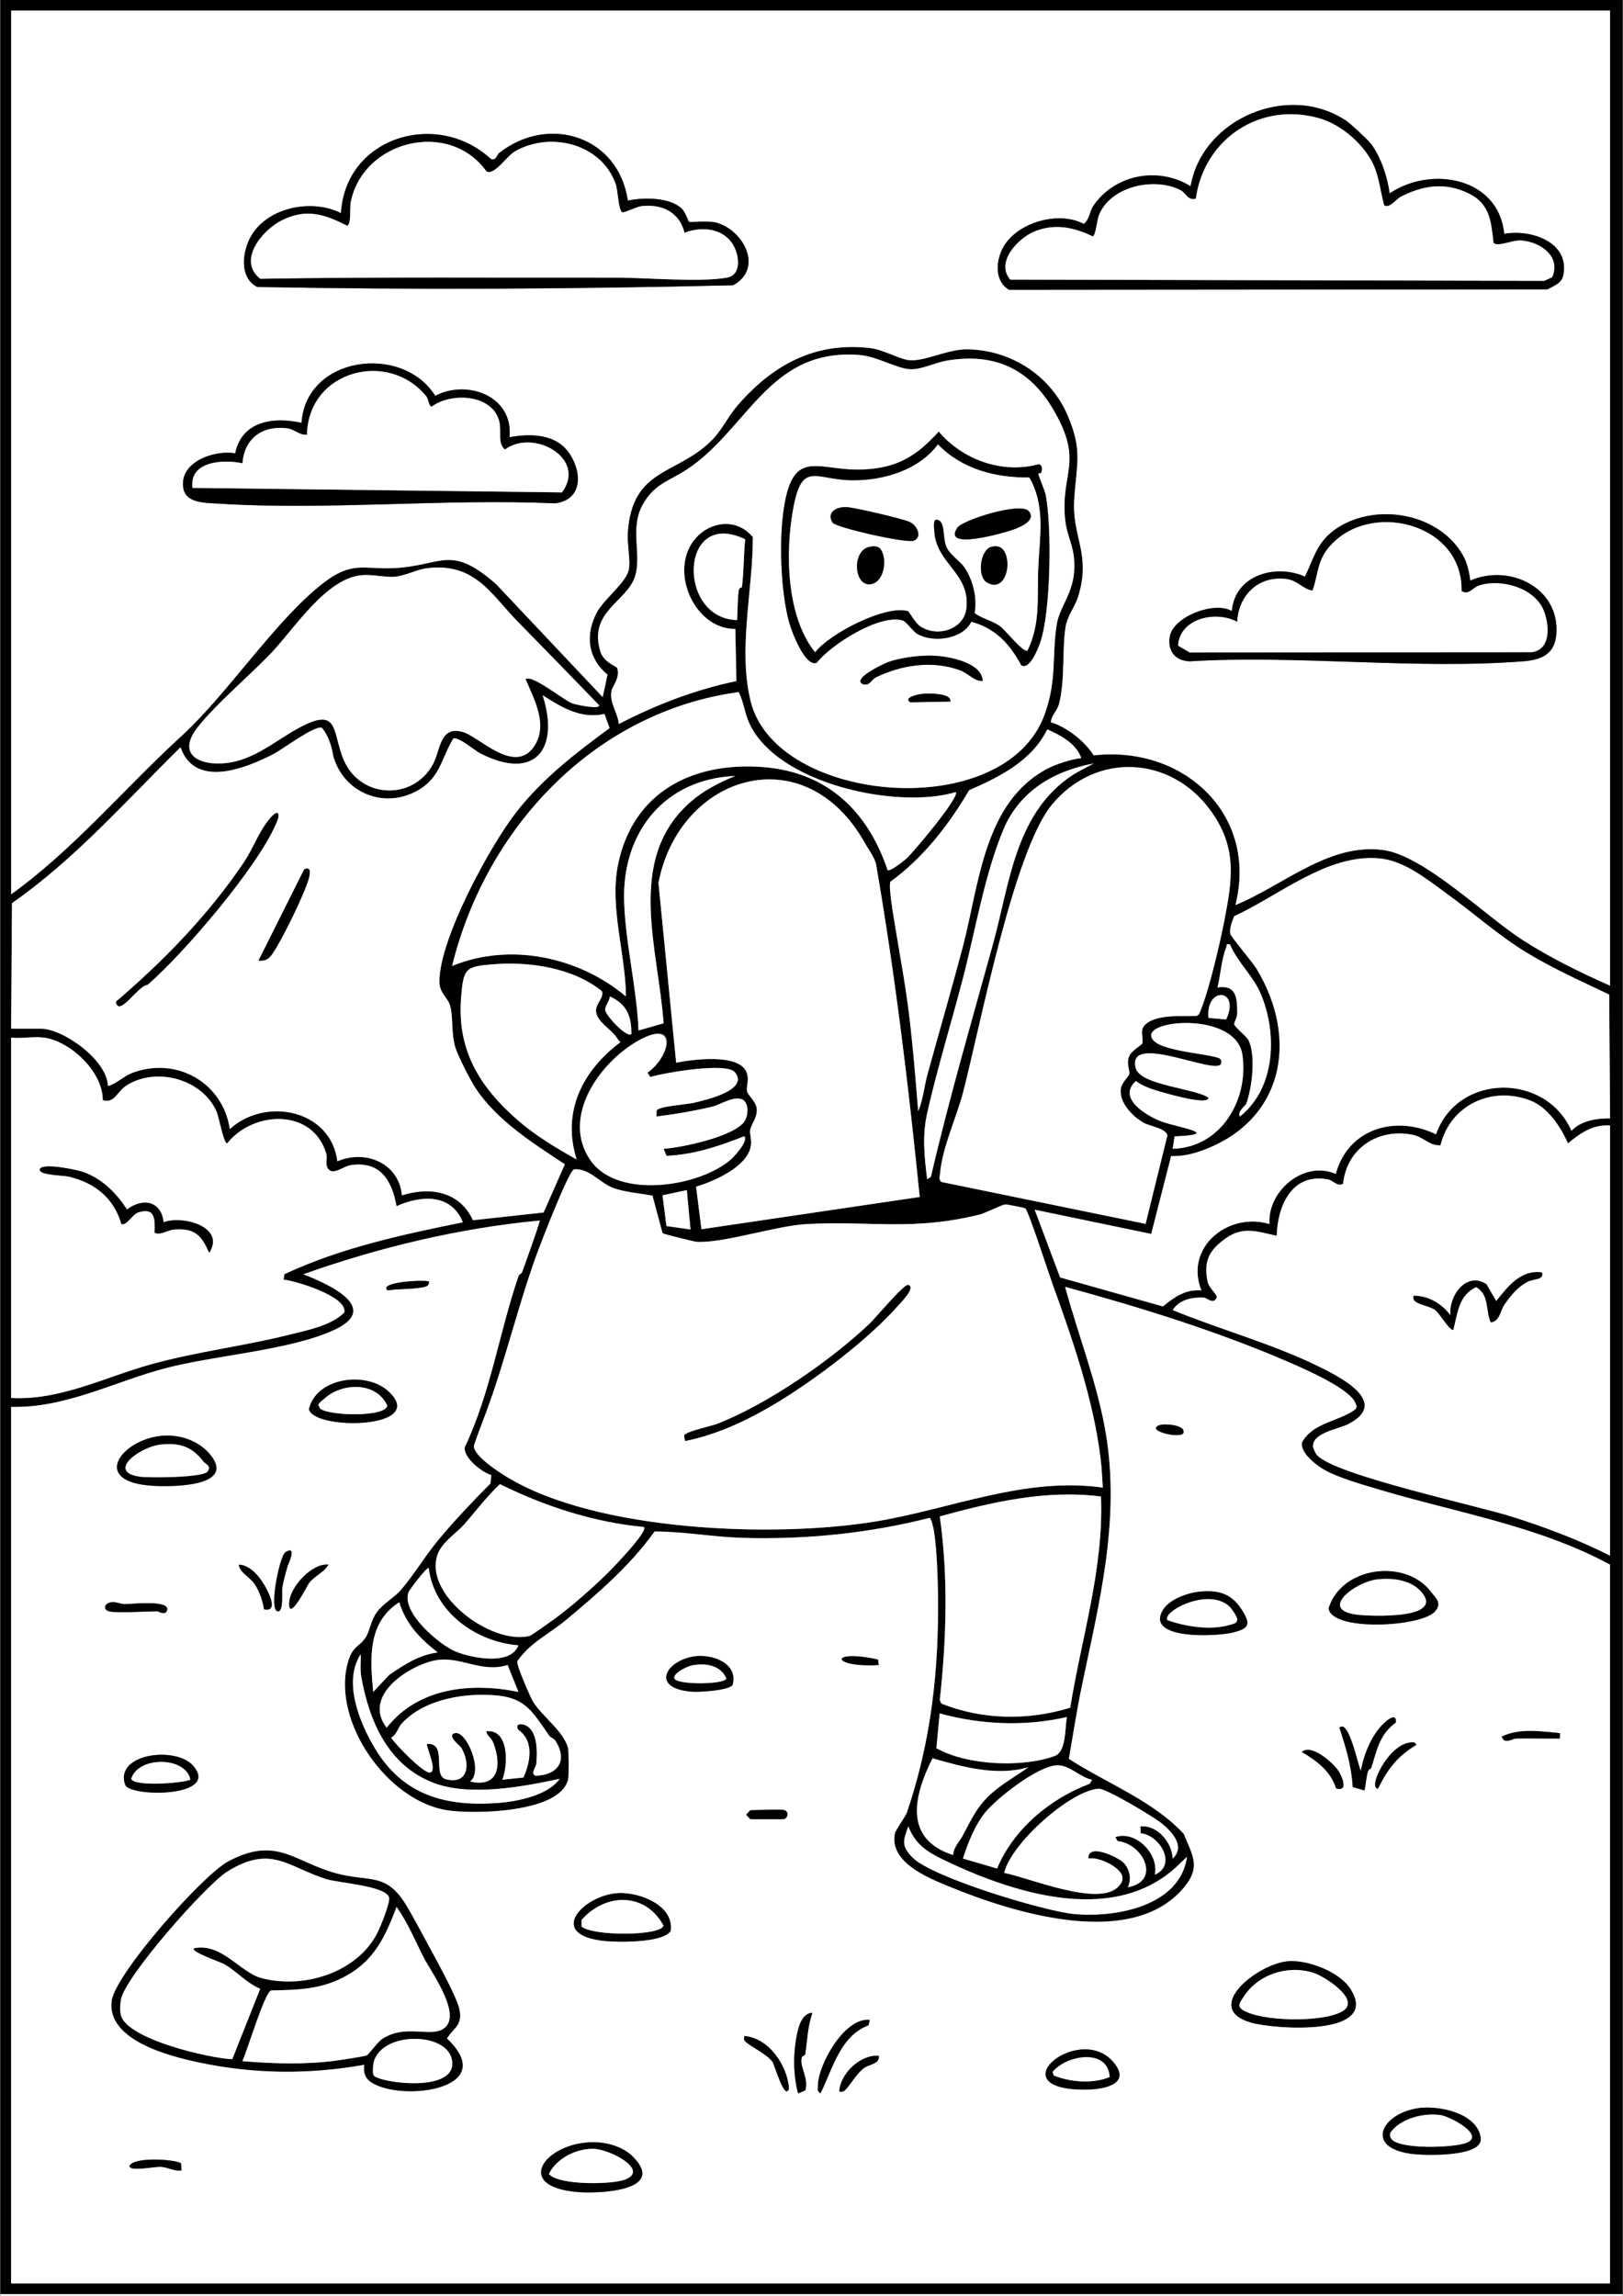 <?xml version="1.0" encoding="UTF-8"?>
<svg id="Camada_1" xmlns="http://www.w3.org/2000/svg" version="1.1" viewBox="0 0 595.28 841.89">
  <rect x="0" y="0" width="595.28" height="841.89" fill="#808080" stroke="none"/>
  <!-- Generator: Adobe Illustrator 29.0.0, SVG Export Plug-In . SVG Version: 2.1.0 Build 186)  -->
  <path d="M.14,841.29V-.06h595v841.34H.14ZM590.54,3.89H4.08v324.05c22.7-16.34,40.94-38.19,61.5-57.16,17.48-15.58,35.03-43.04,52.88-56.9,10.92-8.47,15.1-4.88,26.62-5.57,17.29-1.04,20.15-8.76,36.86,5.9l39.09,41.43,1.76-8.23c-7.2-5.97-8.25-14.41-4.02-22.63,2.59-5.04,10.7-10.9,11.82-15.8.72-3.15-.63-9.5-.37-13.51,1.54-24.16,18.05-21.04,30.94-34.14,3.66-3.72,5.84-8.58,9.2-12.49,12.82-14.9,28.42-23.6,48.78-21.19,5.08.6,10.94,4.25,14.63,4.47,5.65.33,13.9-4.11,21.01-4.01,16.09.2,30.62,9.71,36.85,24.35,5.63,13.24,3.03,18.12,2.33,31.23-.72,13.37,6.23,19.52,1.5,35.02-1.11,3.65-4.04,7.27-4.64,11.14-1.34,8.68-.17,19.05-2.31,27.93-.77,3.18-2.7,4.02-3.12,7.07,5.96,1.82,12.4,6.93,15.75,12.16,32.53-3.74,60.39,21.24,51.97,54.88,17.23-6.96,34.13-22.79,54.06-20.2,15.11,1.96,37.55,24.19,51.18,32.97,10.15,6.54,21.13,11.9,32.16,16.81V3.89ZM386.33,150.21c-8.79-14.99-21.61-20.95-39.18-17.95-4.22.72-9.31,3.36-13.36,3.14-4.96-.26-12.12-4.71-18.48-5.22-33.29-2.7-40.95,27.3-63.56,42.1-6.41,4.19-12.1,5.26-16.28,13.29-4.42,8.51-.08,17.88-2.54,25.74-2.95,9.41-17.3,12.91-12.69,27.72,1.18,3.79,5.97,5.44,6.11,5.85,1.23,3.61-1.76,6.78-2.06,8.42-.83,4.53,2.23,7.72,2.68,12.19,13.66-7.07,28.02-12.62,43.12-15.74l-.39-19.1c-13.88.05-22.76-17.93-16.92-29.73,4.52-9.14,16.49-12.24,23.34-3.98.08,19.4-5.58,41.49-.71,60.53,9.6,37.5,93.52,44.73,107.84,4.22,4.43-12.53,2.52-20.68,4.3-32.51.96-6.37,5.73-11.14,6.39-19.25.75-9.28-2.59-12.26-3.3-19.68-1.65-17.22,6.98-20.77-4.31-40.05ZM272.1,215.35c.75-5.6.63-11.93,1.21-17.59-24.22-11.7-25.07,29.22-2.96,29.61.2-3.34.12-7.64.6-10.89.17-1.13,1.13-.99,1.14-1.14ZM190.38,228.45c-10.4-10.61-15.98-22.04-33.44-20.14-3.98.43-8.48,2.98-12.56,3.21-3.31.19-7.85-.97-11.78-.6-13.04,1.22-24.53,19.53-33.19,28.6-7.9,8.29-20.2,18.62-26.9,27.17-7.87,10.04.81,14.22,10.65,13.1s17.92-8.18,26.11-12.68c15.47-8.49,12.44,1.28,16.8,11.51,6.03,14.16,25.24,15.13,32.66,1.78,2.88-5.19,2.42-14.47,11.08-11.98,6.05,1.74,19.04,15.93,26.16,5.17,5.18-7.82-.08-17.2-3.18-24.54,2.22-1.96,13.97,7.7,17.1,8.86,1.05.39,10.19,2.45,9.85.67-9.76-10.07-19.53-20.14-29.34-30.15ZM270.93,253.8c-52.98,7.19-92.74,49.9-105.1,100.43,21.22-8.76,46.52-3.33,63.76,11.17-.13-15.7-6.01-32.51-2.97-48,5.26-26.81,27.28-38.14,53.26-36.12,23.53,1.83,38.41,16.12,45.69,37.81.97.57,6-3.45,6.94-4.29,2.38-2.13,19.57-22.56,18.06-24.33-21.69,6.46-65.55-3.1-75.71-25.2-1.72-3.74-2.06-7.83-3.92-11.48ZM4.08,377.23h10.85c8.27,0,24.43,11.54,24.66,21.03,3.28-.84,5.61-3.61,9.21-4.92,16.15-5.88,32.97,3.74,35.5,20.7,13.19-11.96,37.07-7.06,39.45,11.83,10.47-4.47,22.64.81,23.67,12.49,10.42-3.29,21.17-1.43,26.06,9.12l25.91-2.84,7.79-17.67c-11.64-7.69-24.87-16.01-32.69-27.83-2.02-3.05-6.4-11.63-7.45-14.93-1.66-5.22-.67-11.26-2.04-15.68-.89-2.86-3.86-4.22-3.83-8.71.08-15.73,18.32-49.33,28.17-61.96s21.89-21.77,34.25-30.84l-1.87-5.18c-8.71,1.91-15.72-2.43-22.68-6.86,6.27,19.45-2.55,31.6-22.72,21.4-2.32-1.17-8-6.22-10.05-5.55-4.38,7.26-4.74,14.18-12.73,18.88-12.29,7.22-27.42,1.33-31.32-12.48-.51-3.4-1.79-7.6-4.18-10.34-2.74-.89-14.46,7.98-17.76,9.67-10.21,5.24-28.76,12.72-34.06-2.5-20.02,19.66-38.68,41.02-61.82,57.16l-.31,46.03ZM396.58,277.98c-1.81-5.31-7.65-8.39-12.47-10.51-5.57,11.48-17.44,17.41-28.65,22.31-7.57,12.88-16.75,24.69-28.88,33.57-.78,1.84,1.21,12.99,1.68,15.93,1.64,10.23,3.87,21.97,5.2,33.04,1.4,11.63,2.38,23.47,3.31,35.15,1.83-4.18,2.15-8.87,3.35-13.26,4.14-15.1,9.06-31.98,13.03-47.05,6.02-22.86,7.67-53.14,31.15-65.36,3.14-1.64,8.68-3.38,12.28-3.82ZM401.18,279.96c-14.72,2.77-27.26,10.14-33.18,24.33-6.85,16.41-10.2,36.65-14.75,54.24-4.12,15.92-9.55,33.53-13.13,49.47-1.92,8.55-1.09,15.85-.06,24.45l1.38-.92c6.68-28.75,15.17-57.71,22.87-85.72,5.92-21.55,7.98-46.36,27.47-60.48,2.99-2.17,6.23-3.61,9.41-5.37ZM444.18,297.46c-14.56-20.36-42.22-21.91-58.37-2.32-14.01,16.99-26.25,81.14-32.56,105.46-2.36,9.07-7.62,20.13-8.44,29.74-.09,1.1-.59,2.22.5,3.11l74.89,15.36,7.99-32.44c-.44-2.52-6.48-3.41-8.61-4.58-4.08-2.23-9.14-7.44-8.48-12.46.33-2.53,2.91-4.42,3.09-5.4.31-1.71-1.2-3.57.01-6.66.76-1.93,4.63-4.11,4.77-4.58.52-1.84-.86-4.55.64-6.43,3.59-4.51,14.21-3.51,19.29-3.72,1.19-.43,1.37-1.83,1.78-2.83,2.78-6.8,6.72-23.64,8.22-31.22,3.1-15.76,5.06-27.37-4.7-41.02ZM269.69,284.56c-25.8,1.05-41.48,20.47-40.78,45.7.43,15.51,4.66,31.99,5.29,47.63l9.19-2.63c-1.86-27.27-14.09-60.17,9.86-81.17,4.77-4.18,10.58-7.19,16.44-9.52ZM317.29,309.28c-22.07-39.52-68.03-25.29-75.78,14.47l6.49,65.97c5.88-1.19,22.92-3.53,25.8,3.45,1.18,2.87-.2,5.19.23,7.1.33,1.43,3.29,3.73,3.53,6.28.31,3.28-2,5.56-2.41,7.9-.25,1.4.72,3.54.16,6.21-1.53,7.35-13.53,12.59-20,14.52l1.97,15.6,80.05-11.83c-4.16-41.28-9.02-81.52-16.03-122.16-.81-2.82-2.71-5.16-4.01-7.49ZM530.42,327.56c-7.18-5.13-15.26-11.86-24.38-12.75-19.09-1.87-36.93,13.67-53.4,21.18-.69,1.79-1.88,4.71-1.38,6.58.28,1.03,8.18,10.34,9.63,12.76,15.8,26.18,9.71,56.4-20.93,66.92-3.42,1.17-6.81,1.82-10.45,1.72l-7.29,28.54-42.74-8.88,9.33,24.84,37.7,10.62c4.28-3.47,8.17-6.33,14.1-5.88-6.31-15.81,9.88-28.9,24.98-24.32-.84-12.02,12.52-23.51,24.32-18.4,4.5-16.66,21.95-21.73,36.77-14.51,7.87-22.5,40.3-22.7,49.69-1.28,3.53-3.81,9.22-4.58,14.14-4.58l-.31-45.38c-10.22-4.87-20.84-9.61-30.5-15.52-10.42-6.37-19.44-14.59-29.31-21.64ZM451.14,346.35c-1.79-.29-1,.22-1.32.95-1.78,4.14-2.15,10.35-3.27,14.81,7.06-1.05,7.23,4.04,7.23,9.54,0,1.43-1.18,3.26-1.09,3.96.13,1.02,4.54,4.5,5.18,5.74,2.82,5.49,1.34,17.5-.7,23.24-.39,1.1-3.46,2.94-2.41,4.86,13.04-10.38,13.76-30.05,7.82-44.62-2.8-6.85-8.57-11.7-11.44-18.47ZM225.41,379.44c-1.85-2.16-6.15-4.84-6.75-8.11s3.11-5.38,2.08-7.88c-10.5-8.49-26.24-10.88-39.46-9.87-10.57.8-11.29,1.36-12.16,12.16-1.55,19.14,6.58,32.54,20.36,44.68,6.66,5.88,14.32,10.45,22.03,14.78-5.55-17.46,2.11-32.64,16.06-43.05-.91-.76-1.42-1.85-2.17-2.72ZM449.73,373.84c5.33-11.44-7.63-12.22-6.47-.55l6.47.55ZM231.56,379.2c.12-6.58-1.73-10.98-7.87-13.8-.09,1.62-1.75,3.39-1.71,4.93.06,2,8.02,10.44,9.58,8.87ZM430.12,421.27c17.75-.47,27.97-18.01,25.58-34.44-2.2-15.1-33.12-13.18-33.45-7.31s20.55,6.6,24.96,8.57c.72.38.88,1.28.66,1.96-1.49,4.62-34.86-11.85-31.29,1.66,1.66,6.29,21.89,7.4,26.68,10.83-.06,3.26-18.22-2.36-20.06-2.94-2.2-.69-4.7-1.78-6.56-3.17-7.07,6.35,3.83,12.71,9.37,14.83s23.05,4.71,4.81,5.46l-.69,4.55ZM269.52,393.18c-3.12-3.72-25.76.18-30.99,1.78l-1.04-1.61c8.32-5.76,11.78-20.19-3.25-11.8s-28.76,28.7-17.42,44.28c10.17,13.97,39.6,9.43,51.23-.62,1.32-1.14,6.53-6.82,4.93-8.53-9.23,3.61-18.46,6.76-28.51,7.17l-1.07-2.57c6.62-.42,26.77-4.63,29.93-10.5,1.06-1.96,1.33-5.88-.61-7.31-2.9-2.13-8.49,1.64-11.55,2.37-6.69,1.59-13.6,2.76-20.39,3.6l.07-2.22c.73-1.56,10.92-2.17,13.63-2.81,4.09-.97,20.55-4.65,15.05-11.23ZM16.25,380.52c-3.65-.54-8.37.39-12.16,0v132.12c17.99.97,34.29-7.61,51.14-12.3,16.82-4.69,34.13-6.7,50.9-10.9,6.45-1.62,15.5-3.36,20.15-8.16,1.31-5.86-18.01-11.63-22.26-12.03l.29-2c20.68-9.69,43.17-14.5,65.46-19.03-4.15-10.44-15.06-10.06-24.32-5.91-1.66-9.21-5.8-16.63-16.71-15.06-2.59.37-6.05,3.36-7.88,1.87-1.98-1.6-.58-3.93-1.2-6.06-4.81-16.6-26.63-15.95-36.34-3.78-1.35.01-2.96-9.62-3.95-11.81-5.35-11.86-22.18-16.38-33.03-9.37-3.49,2.25-4.26,6.64-8.64,5.34.04-10.38-11.74-21.5-21.44-22.93ZM590.54,570.48v-157.75c-6.4-.39-10.84,2.78-15.44,6.57-2.62-5.99-7.4-13.26-13.85-15.74-14.13-5.43-29.29,1.68-32.91,16.44-4.21.24-6.02-3.08-10.51-3.92-12.55-2.35-23.94,5.18-25.2,18.06-2.28,1.11-3.49-1.26-5.67-1.66-13.16-2.41-18.4,9.79-18.67,20.72-6.95-1.5-12.32-3.68-18.76.95-5.97,4.3-8.13,8.17-6.62,15.79.49,2.45,3.75,4.91,3.35,5.89-1.14,2.78-3.6.08-4.67.03-4.27-.22-9.03.68-11.46,4.56,17.12,7.03,36.36,12.3,52.93,20.38,8.07,3.93,27.48,13.49,11.09,21.62-3.29,1.63-12.99,3.05-12.55,8.2.34.98.81,2.27,1.49,3.02,6.75,7.37,58.75,18.46,71.97,22.7,12.14,3.89,24.12,8.38,35.49,14.15ZM239.33,438.48c-4.47-.86-10.86-1.37-15.01-3.07s-8.39-7.07-13.8-6.61c-2.13.92-12.34,27.47-13.82,31.57-6.85,18.93-11.44,38.78-18.37,57.4-.65,1.76-4.49,11.8-4.52,12.46-.18,3.6,8.98,9.48,12.04,11.35,32.8,20.05,98.14,22.49,135.38,16.34,27.61-4.56,54.64-16.46,83.24-12.41-.23-3.33-.36-6.79-.75-10.1-2.59-22.09-10.45-44.49-17.85-65-1.26-3.5-8.67-26.41-9.83-27.29-.3-.23-6.84-1.5-7.39-1.44-1.3.14-7.13,3.17-9.42,3.73-24.98,6.13-40.16,2.15-63.57,3.49-11.25.65-30.18,7.01-40.08,6.5-.92-.05-12.07-2.78-12.59-3.18l-3.68-13.74ZM251.91,436.42l-8.91,1.9,1.43,11.29,8.83,1.23-1.35-14.43ZM4.08,515.92v321.42h586.45v-263.58c-26.58-14.35-56.55-19.08-85.1-27.64-5.66-1.7-14.34-4.17-19.36-6.94-3.09-1.71-9.34-6.39-8.51-10.28,4.16-7.4,13.3-7.49,19.56-12.09.81-1.19.36-1.36-.03-2.39-1.95-5.06-17.93-12.1-23.15-14.38-26.61-11.62-55.27-20.51-83.27-28.15,4.86,17.91,11.86,35.38,14.93,53.75,5.37,32.05-2.49,62.29-8.81,92.7-1.83,8.8-3.18,17.76-4.73,26.62,13.88,9.03,30.86,15.31,42.15,27.56,3.1,7.78,6.39,11.96.14,19.52-19.2,23.23-63.09,9.3-86.4-.3-8.15-3.36-21.89-8.97-19.7-19.55.19-.93,3.97-6.31,4.39-7.56,8.91-26.18,11.83-52.53,11.39-80.67-.1-6.31-.47-16.18-1.43-22.28-.13-.85-.95-4.86-1.66-5.06-22.5,5.69-45.72,8.04-68.97,7.31-10.62-.33-21.23-2.33-31.86-2.32-9.12,12.67-20.67,22.59-32.56,32.51-6,5-13.24,8.32-17.81,15.1-.34,1.36,4.66,12.88,5.76,14.74,3.14,5.27,11.69,11.22,12.9,17.34.22,1.11.25,9.66.04,10.85-2.25,12.83-35.34,13.25-44.86,11.62-21.62-3.71-41.35-31.96-36.24-53.2,1.75-7.25,4.33-6.33,6.85-10.24,1.43-2.22,1.85-6.1,4.02-9.13s6.43-5.37,8.88-8.22c4.93-5.74,8.92-12.58,13.8-18.42,5.94-7.11,12.44-13.96,18.97-20.53l.36-3.06c-3.35-1.09-10.13-6.15-9.78-10.19,9.56-20.1,12.6-42,19.79-62.96.18-.52,1.04-.63,1.33-1.47,2.19-6.25,4.58-12.45,6.48-18.79-29.61,2.81-58.83,9.81-86.78,19.72,9.11,3.51,29.06,12.41,11.03,20.56-16.51,7.46-43.3,9.07-61.68,13.92-18.71,4.94-36.65,14.68-56.52,14.15ZM236.17,559.97c-18.5-1.76-36.27-7.55-52.8-15.72-4.84,4.55-8.8,9.87-13.17,14.83-2.45,2.77-7.91,6.42-9.53,10.52-5.91,14.93,19.66,33.82,33.59,30.3.69-.18,8.04-5.45,9.37-6.41,5.92-4.32,13.79-11.27,19.06-16.44,1.51-1.48,15.23-15.56,13.49-17.08ZM403.82,548.79c-20.08-2.59-39.95,2.03-59.13,7.29,3.15,22.22,2.44,45.09,0,67.38l.6,1.24c14.98,6.05,31.9,6.26,47.24,1.53,4.16-25.78,12.32-50.99,11.29-77.44ZM190.14,603.35c-15.5-1.2-30.94-12.16-32.88-28.27-.55-.78-7.09,7.95-7.39,8.71-2.91,7.39,11.21,19.38,17.27,21.84s20.17,5.26,23-2.29ZM160.56,605.97c-6.52-5.06-11.56-10.27-14.13-18.39-11.66,7.42-10.7,20.65-9.53,32.86l5.89-6.27c5.67-3.82,10.78-7.28,17.78-8.2ZM132.51,614.98c-.5-2.77-.1-5.57-.23-8.34-6.58,10.15-.35,25.16,5.25,34.52,10.2,17.03,25.69,21.44,45.04,20.01,7.11-.52,18.53-2.8,22.69-8.86-13.58,2.95-32.98,6.53-46.2,1.5-16.84-6.4-23.65-22.82-26.55-38.83ZM186.18,610.57c-9.98,3.17-17.82-3.87-27.46-1.51-9.88,2.42-25.66,13.16-16.9,24.5,11.62-14.77,30.91-16.64,48.32-13.14l-3.96-9.86ZM201.56,636.63c-5.7-7.98-8.32-13.81-18.99-14.86-11.78-1.16-26.77,1.18-35.15,10.19-1.54,1.66-1.83,4.15-3.96,5.24,1.6,2.53,11.77,12.97,14.15,12.8,3.18-.23-1.55-9.97-.98-10.5,7.72-.5,1.67,11.71,7.05,12.99,8.31,1.98,8.81-5.87,5.59-11.5-.52-.9-5.64-4.55-2.44-5.44,4.23-1.17,10.66,14.14,5.58,17.74,10.63,2.45,11.62-6.19,8.55-14.13-.83-2.15-2.23-2.43-2.63-4.26,8.26-1.13,8.19,12.09,5.92,17.73l7.74-.8c2.52-5.48,4.03-13.39-1.82-17.44-1.44-2.23.98-2.65,2.99-1.51,4.11,2.34,3.87,9.47,3.6,13.53-.14,2.02-2.28,3.64-.38,4.79,8.07-.27,11.94-5.31,7.51-12.62-.68-1.13-1.89-1.37-2.31-1.96ZM391.32,629.64c-15.28,3.53-31.58,2.85-46.67-1.32l-1.2,12.76c11.18,6.32,31.58,7.2,43.42,2.83,4.27-1.58,3.68-10.24,4.45-14.28ZM352.94,673.43c2.87-5.26,4.73-9.76,9.1-14.24,4.18-4.29,10.29-7.7,15.16-11.13-11.45,3.37-24.05-.07-35.16-3.29-6.94,13.74-10.7,29.68,7.54,35.47.22-2.99,2.31-4.89,3.36-6.81ZM400.53,652.65c-4.43-.88-8.21-5.43-12.79-5.3-7.01.2-21.79,11.8-26.27,17.17-3.78,4.52-6.52,11.45-8.27,17.02l12.5,3.67c6.05-14.5,19.54-25.71,34-31.1l.84-1.46ZM430.12,681.56c4.7-4.5-.22-9.75-3.95-12.82-2.91-2.39-20.54-13.01-23.28-12.8-10.35.78-32.06,19.99-34.59,30.87,9.22,1.77,34.95,12.78,42.02,4.89.87-.97,1.47-1.8,1.35-3.19-.24-3.72-8.89-7.78-12.48-6.95-.33-5.9,10.89-.53,12.92,1.55,2.24,2.29,2.99,6.01,1.54,8.97,12.31-2.24,5.69-15.99-3.77-16.92l-.83-1.46c7.37-2.62,16.19,6.16,14.47,13.79,8.45-3.67,1.66-14.65-5.18-15.2l-.09-2.55c6.23-.55,11.59,5.86,11.85,11.83ZM432.35,683.79c-22.6,21.94-58.46,11.3-84.21-.79-6.89-3.24-12.12-5.81-15-13.26-1.99,5.44-2.54,7.32,1.64,11.5,7.32,7.31,48.63,19.76,59.52,20.69,15.39,1.3,38.58-3.07,41.07-21.02-1.02.93-2.03,1.92-3.02,2.88Z"/>
  <rect x=".14" y="841.29" width="595" height=".66" fill="#fff"/>
  <path d="M4.08,515.92c19.88.53,37.81-9.21,56.52-14.15,18.39-4.85,45.17-6.46,61.68-13.92,18.03-8.14-1.92-17.04-11.03-20.56,27.94-9.91,57.17-16.92,86.78-19.72-1.91,6.34-4.3,12.54-6.48,18.79-.29.83-1.15.95-1.33,1.47-7.19,20.96-10.23,42.85-19.79,62.96-.35,4.04,6.43,9.1,9.78,10.19l-.36,3.06c-6.53,6.57-13.03,13.41-18.97,20.53-4.88,5.84-8.87,12.68-13.8,18.42-2.44,2.85-6.6,5.05-8.88,8.22s-2.59,6.91-4.02,9.13c-2.52,3.92-5.1,2.99-6.85,10.24-5.11,21.24,14.61,49.49,36.24,53.2,9.52,1.63,42.61,1.21,44.86-11.62.21-1.18.18-9.74-.04-10.85-1.21-6.12-9.76-12.06-12.9-17.34-1.1-1.85-6.1-13.37-5.76-14.74,4.57-6.77,11.81-10.09,17.81-15.1,11.9-9.93,23.44-19.85,32.56-32.51,10.64-.01,21.24,1.99,31.86,2.32,23.25.73,46.47-1.62,68.97-7.31.72.19,1.53,4.21,1.66,5.06.95,6.11,1.33,15.97,1.43,22.28.44,28.14-2.48,54.49-11.39,80.67-.43,1.25-4.2,6.63-4.39,7.56-2.19,10.58,11.55,16.19,19.7,19.55,23.31,9.61,67.2,23.53,86.4.3,6.25-7.56,2.96-11.74-.14-19.52-11.29-12.25-28.27-18.53-42.15-27.56,1.54-8.86,2.89-17.82,4.73-26.62,6.33-30.41,14.18-60.65,8.81-92.7-3.08-18.37-10.07-35.84-14.93-53.75,28.01,7.64,56.67,16.53,83.27,28.15,5.22,2.28,21.19,9.33,23.15,14.38.4,1.03.85,1.2.03,2.39-6.26,4.6-15.4,4.69-19.56,12.09-.83,3.89,5.42,8.57,8.51,10.28,5.02,2.77,13.7,5.24,19.36,6.94,28.55,8.57,58.53,13.3,85.1,27.64v263.58H4.08v-321.42ZM157.27,469.92c-1.5-.67-18.57.13-15.11,3.28,3.57-.64,10.95-.38,14.01-1.43.88-.3,1.28-.92,1.1-1.85ZM142.54,510.29c-8.02-7.54-26.49-5.3-29.23,6.48,1.73,7.82,43.91,7.33,29.23-6.48ZM425.29,522.61c-5.5,2.01,8.05,5.19,8.76,2.84.91-2.99-7.07-3.45-8.76-2.84ZM58.5,526.61c-14.33,1.87-25.15,16.68-2.79,18.22,6.76.46,30.72.54,21.63-11.11-4.36-5.58-12.01-8-18.85-7.11ZM104.71,569.19c-2.18,1.35-6.09,20.96-2.98,21.66,2.45.55,1.5-6.94,1.8-8.7.41-2.38,1.28-5.54,1.97-7.89.12-.39,3.69-7.84-.79-5.07ZM97.74,582.67c-1.89-3.64-5.57-8.77-10.16-8.9.48,3.19,4.1,4.39,6.04,7.43,1.54,2.41,2.85,6.09,3.21,8.95,4.96,1.01,2.27-4.85.91-7.48ZM120.45,573.77c-6.03-.63-13.96,8.17-14.34,13.64-.57,8.23,6.71-6.21,7.11-6.74,2.14-2.86,5.61-4,7.23-6.9ZM525.06,584.02c-9.38-12.75-33.13-9.57-37.76,5.8,1.26,8.57,34.28,6.81,39.11,1,2.54-3.06.16-4.76-1.35-6.81ZM456.03,591.24c-3.73-6.38-8.34-8.27-15.72-7.6-5.43.49-14.65,3.75-14.86,10.18.52,7.37,21.89,6.13,27.15,4.74s6.04-2.84,3.43-7.32ZM39.91,590.86c2.63.75,14.01,0,17.75,0,.46,0,2.97,1.72,3.61-.34,1.23-3.96-12.86-2.27-15.47-2.27-1.57,0-3.16-.84-4.58-.74-3.03.21-3.49,2.72-1.31,3.34ZM254.4,607.45c-10.35,1.71-15.8,11.69-.73,12.9,2.55.2,13.79-.38,15.04-2.53,2.13-8.13-7.94-11.42-14.31-10.37ZM322.29,610.57l-.29-2.01c-18.14-3.96-17.33,3.05.29,2.01ZM502.85,648.48c2.17-6.55,2.9-12.3,9.13-16.86.25-4.49-4.63.38-5.95,1.95-3.5,4.16-6.01,10.47-6.9,15.79-.9-.97-4.39-19.34-7.88-15.77,2.4,7.18,4.45,14.06,4.89,21.72l4.3,1.28c.52-2.14.62-4.92,1.26-6.94.3-.95,1.08-1.03,1.13-1.17ZM556.02,637.52c5.36-.1,10.75.07,16.11,0v-1.97c-7.03-.63-14.81-1.91-21.38,1.31l.76,1.22c1.55.88,3.62-.54,4.51-.56ZM517.39,638.98c-8.14.6-15.87,16.8-12,16.93,3.61-7.25,7.09-11.89,14.12-16.09-.74-1.06-.99-.93-2.13-.85ZM491.02,649.59c-1.71-2.82-9.99-10.33-13.55-7.13,5.48,3.22,10.57,6.99,12.59,13.35,4.36,1.35,2.48-3.72.96-6.22ZM46.33,655.1c4.24,4.01,34.37,3.52,24.43-7.67-5.77-6.5-24.86-4.87-25.33,4.21-.05.88.26,2.86.9,3.46ZM287.78,663.82c-1.31-.47-10.15,0-12.49,0-.2,0-1.22,1.33-1.63,1.64.41.31,1.43,1.64,1.63,1.64h11.83c1.87,0,2.36-2.67.66-3.29ZM156.38,712.02c-2.05-3.81-4.56-8.49-6.89-12.49-7.82-13.44-13.7-9.01-26.75-12.7-15.09-4.27-21.47-13.59-39.04-4.22-9.31,4.96-41.56,41.31-42.74,51.26-1.69,14.33,21.2,20.13,32.02,22.42,20.23,4.28,40.28,4.46,60.62.85-.5,4.39,1.36,6.22,5.08,7.74,12.86,5.25,43.83.24,25.21-17.36,2.8-4.34,5.88-4.9,4.52-10.93-1.08-4.81-9.12-19.14-12.04-24.58ZM226.85,694.23c-12.69.56-27.05,15.41-4.81,17.55,4.82.47,21.1.68,23.92-3.68,1.37-9.27-11.22-14.22-19.11-13.88ZM472.73,719.18c-10.99.65-32.14,17.13-14.01,22.48,8.49,2.5,48.08,5.34,36.49-12.44-4-6.14-15.3-10.46-22.47-10.04ZM297.96,738.1c-3.92.22-5.13,5.34-5.72,8.4-1.36,6.99-1.27,14.3.48,21.18l2.65-1.11c1.32-4.49-2.03-8.45-1.38-11.75.24-1.2,1.27-.93,1.34-1.41.78-5.17.88-10.26,2.65-15.31ZM319.01,740.72c-9.24-1.03-18.96,16.44-19.01,24.09,0,1.23-.37,1.99.92,2.84,4.4-8.77,7.17-21.07,17.63-24.95l.45-1.98ZM283.3,756.03c.74,1.02,4.58,14.58,6.06,9.9-.5-8.46-7.43-18.64-16.38-19.29,0,.83-.28,1.32.42,2.01,1.73,1.72,7.94,4.67,9.9,7.38ZM409.36,757.53c-11.86-17.57-44.85,8.99-11.06,8.75,5.63-.04,15.89-1.6,11.06-8.75ZM322.29,753.87c-6.78-.5-14.16,6.6-14.46,13.14.9.04,1.28.21,2-.44,1.9-1.7,3.93-5.73,6.88-8.09,1.91-1.53,6.1-1.51,5.57-4.61ZM520.03,773.1c-13.53,2.05-19.93,14.88-1.4,16.83,4.4.46,25.46,1.14,24.46-5.99-1.28-9.11-15.51-11.99-23.06-10.85ZM217.65,785.58c-17.58-.03-29.93,16.38-5.51,18.28,7.25.56,32.47-.29,20.11-12.87-3.7-3.76-9.42-5.4-14.59-5.41ZM66.44,793.4c-.93-1.42-17.33-2.8-18.95.89,0,2.13,9.1.18,11.52.3,2.69.14,4.79,1.67,7.53,1.33l-.1-2.53Z" fill="#fff"/>
  <path d="M590.54,3.89v357.57c-11.03-4.91-22.01-10.27-32.16-16.81-13.63-8.78-36.07-31.01-51.18-32.97-19.94-2.59-36.83,13.24-54.06,20.2,8.42-33.65-19.44-58.62-51.97-54.88-3.35-5.24-9.79-10.34-15.75-12.16.42-3.05,2.35-3.89,3.12-7.07,2.14-8.87.97-19.25,2.31-27.93.6-3.87,3.52-7.49,4.64-11.14,4.73-15.5-2.21-21.65-1.5-35.02.7-13.1,3.3-17.99-2.33-31.23-6.23-14.64-20.76-24.15-36.85-24.35-7.11-.09-15.36,4.35-21.01,4.01-3.69-.22-9.55-3.87-14.63-4.47-20.36-2.4-35.96,6.29-48.78,21.19-3.36,3.91-5.54,8.77-9.2,12.49-12.89,13.1-29.4,9.98-30.94,34.14-.26,4.01,1.09,10.35.37,13.51-1.12,4.9-9.23,10.76-11.82,15.8-4.23,8.22-3.18,16.67,4.02,22.63l-1.76,8.23-39.09-41.43c-16.71-14.66-19.57-6.93-36.86-5.9-11.52.69-15.71-2.9-26.62,5.57-17.86,13.85-35.4,41.32-52.88,56.9-20.55,18.97-38.8,40.82-61.5,57.16V3.89h586.45ZM502.86,52.76c-1.16-1.52-7.34-7.27-9.01-8.41-21.06-14.28-52.85-.97-57.16,23.95-11.91-7.4-27.95-4.28-35.74,7.31-1.3,1.94-1.28,4.85-3.44,6.51-9.57-5.11-25.76-.28-30.18,9.83-2.1,4.78-2.26,11.37,2.78,14.33l197.45-.17c2.48-1.37,5.25-2.21,5.85-5.32,2.32-12.12-12.02-16.8-21.68-15.05-2.04-20.64-26.76-25.13-42.04-14.81-.75-5.86-3.21-13.43-6.82-18.17ZM183.15,56.05c-.89.69-1.07,2.88-3.04,2.31-19.64-18.25-53.35-8.26-55.05,19.8-10.95-5.55-27.95-1.99-33.54,9.51-2.75,5.65-3.54,14.29,2.84,17.57,58.06,1.07,116.42.77,174.53-.63,11.35-6.16,3.8-20.33-6.26-22.99-2.74-.72-9.48-.02-9.91-.28-.24-.14-1.33-3.6-2.69-4.87-4.47-4.19-14.07-4.12-19.76-2.91-3.33-23.31-28.69-31.84-47.11-17.51ZM186.86,160.33c1.54-15.06-15.5-21.33-27.22-15.17-12.08-19.21-47.42-14.6-49.05,9.91-10.51-2.36-21.97-.5-24.32,11.18-7.55-1.33-20.62,3.07-19.03,12.77.91,5.58,8.17,5.37,12.76,5.66,40.17,2.56,83.09-1.9,123.55-.1,10.01-1.17,9.92-11.43,5.29-18.28-4.88-7.22-14.11-7.39-21.98-5.96ZM537.06,204.58c-8.53-16.68-33.38-20.88-47.99-9.97-6.09,4.55-7.33,10.45-10.44,16.84-10.87-4.79-25.73-.54-26.82,12.63-6.37-3.74-21.35,2.01-22.72,9.17-1.01,5.29,1.84,9.08,7.25,9.26,39.73-2.38,83.03,3.09,122.34,0,6.74-.53,11.65-2.62,12.16-10.19,1.15-16.94-17.41-25.67-31.58-19.41-.28-2.48-1.1-6.16-2.21-8.33Z" fill="#fff"/>
  <path d="M239.33,438.48l3.68,13.74c.52.39,11.67,3.13,12.59,3.18,9.89.51,28.83-5.86,40.08-6.5,23.4-1.35,38.58,2.64,63.57-3.49,2.29-.56,8.11-3.59,9.42-3.73.55-.06,7.09,1.21,7.39,1.44,1.15.88,8.56,23.79,9.83,27.29,7.4,20.51,15.26,42.92,17.85,65,.39,3.31.52,6.77.75,10.1-28.6-4.05-55.63,7.85-83.24,12.41-37.24,6.15-102.58,3.71-135.38-16.34-3.05-1.87-12.21-7.75-12.04-11.35.03-.66,3.87-10.71,4.52-12.46,6.92-18.61,11.52-38.47,18.37-57.4,1.48-4.09,11.69-30.65,13.82-31.57,5.41-.47,9.47,4.83,13.8,6.61s10.54,2.2,15.01,3.07ZM329.29,478.88c1.08-1.22,6.72-6.81,3.84-7.65-1.58-.46-11.89,12.04-14.11,14.14-14.49,13.73-37.35,29.47-55.91,36.79-2.14.84-11.48,2.74-12.18,4.27l.36,1.99c12.01-2.41,23.21-7.79,33.61-14.05,14.16-8.53,33.53-23.19,44.39-35.48Z" fill="#fff"/>
  <path d="M4.08,377.23l.31-46.03c23.14-16.14,41.8-37.5,61.82-57.16,5.3,15.22,23.86,7.75,34.06,2.5,3.29-1.69,15.02-10.56,17.76-9.67,2.39,2.74,3.66,6.94,4.18,10.34,3.9,13.81,19.04,19.7,31.32,12.48,7.99-4.69,8.35-11.62,12.73-18.88,2.05-.67,7.73,4.38,10.05,5.55,20.17,10.2,28.99-1.94,22.72-21.4,6.96,4.44,13.97,8.77,22.68,6.86l1.87,5.18c-12.36,9.07-24.76,18.66-34.25,30.84s-28.09,46.23-28.17,61.96c-.02,4.49,2.94,5.85,3.83,8.71,1.37,4.42.38,10.46,2.04,15.68,1.05,3.3,5.43,11.88,7.45,14.93,7.82,11.82,21.05,20.14,32.69,27.83l-7.79,17.67-25.91,2.84c-4.89-10.55-15.64-12.41-26.06-9.12-1.03-11.69-13.2-16.96-23.67-12.49-2.38-18.9-26.26-23.79-39.45-11.83-2.53-16.96-19.36-26.57-35.5-20.7-3.59,1.31-5.92,4.08-9.21,4.92-.23-9.5-16.39-21.03-24.66-21.03H4.08ZM102.04,298.36c-1.09-1.12-3.89,2.83-4.57,3.79-3.01,4.28-5.07,9.76-8.04,14.16-13.01,19.26-29.27,35.96-46.9,51.06,1.04,5.88,8.05-6.04,11.55-6.21,13.36-11.54,40.23-43.05,47.01-58.82.57-1.32,1.23-2.44.95-3.97ZM110.32,329.66c.86-2.09,6.12-12.98,1.27-10.9l-16.78,33.5c1.58.1,2.74-.03,3.97-1.14,2.52-2.27,9.95-17.62,11.53-21.46Z" fill="#fff"/>
  <path d="M590.54,570.48c-11.36-5.76-23.34-10.26-35.49-14.15-13.22-4.23-65.21-15.33-71.97-22.7-.69-.75-1.15-2.04-1.49-3.02-.44-5.15,9.26-6.58,12.55-8.2,16.4-8.12-3.02-17.69-11.09-21.62-16.57-8.07-35.81-13.34-52.93-20.38,2.44-3.88,7.2-4.78,11.46-4.56,1.07.06,3.53,2.76,4.67-.03.4-.98-2.86-3.44-3.35-5.89-1.51-7.62.65-11.49,6.62-15.79,6.44-4.64,11.8-2.46,18.76-.95.26-10.93,5.5-23.13,18.67-20.72,2.19.4,3.39,2.77,5.67,1.66,1.26-12.88,12.65-20.41,25.2-18.06,4.48.84,6.29,4.16,10.51,3.92,3.62-14.76,18.78-21.87,32.91-16.44,6.45,2.48,11.24,9.75,13.85,15.74,4.6-3.8,9.04-6.96,15.44-6.57v157.75ZM565.56,466.63c-7.82-1.06-12.49,5.17-16.78,10.51l-3.62-6.22c-7.49-4.78-13.93,4.49-13.14,11.49-3.13-4.29-8.09-7.2-13.47-7.23-1.26,3.15,5.17,3.24,7.88,5.27,1.65,1.23,5.23,7.52,6.57,7.22,1.63-6.13,1.93-12.73,8.46-15.69,4.98,3.05,3.31,8.5,5.33,12.96,3.36-.38,3.34-4.25,5.07-6.67,2.39-3.33,4.59-6.15,8.28-8.16,2.34-1.27,6.22-.6,5.41-3.46Z" fill="#fff"/>
  <path d="M386.33,150.21c11.3,19.28,2.66,22.83,4.31,40.05.71,7.42,4.05,10.39,3.3,19.68-.66,8.11-5.43,12.88-6.39,19.25-1.78,11.83.13,19.98-4.3,32.51-14.31,40.5-98.23,33.27-107.84-4.22-4.87-19.03.78-41.12.71-60.53-6.85-8.26-18.82-5.15-23.34,3.98-5.84,11.8,3.04,29.77,16.92,29.73l.39,19.1c-15.09,3.13-29.45,8.67-43.12,15.74-.46-4.47-3.51-7.67-2.68-12.19.3-1.64,3.29-4.81,2.06-8.42-.14-.41-4.93-2.05-6.11-5.85-4.61-14.81,9.74-18.31,12.69-27.72,2.46-7.86-1.88-17.23,2.54-25.74,4.17-8.03,9.87-9.1,16.28-13.29,22.61-14.8,30.27-44.8,63.56-42.1,6.36.52,13.53,4.96,18.48,5.22,4.06.22,9.14-2.42,13.36-3.14,17.57-3,30.39,2.96,39.18,17.95ZM381.9,173.32c.24-1.11.62-2.56-.85-3.08-13.29,3.7-28-1.59-36.73-11.93-8.24,9.04-15.14,13.27-27.58,13.88-16.47.81-25.71-8.57-29.22,14.17-1.81,11.76-1.21,30.46,1.96,41.94.89,3.23,5.73,16.23,10.03,14.77,5.24-6.68,23.11-18.06,31.53-15.56,1.52.45,3.67,3.96,5.51,5,5.73,3.26,16.54,1.95,19.71-4.54,8.77,2.37,14.13,8.12,18.28,15.9,3.04,2.18,6.26-6.25,6.96-8.26,3.9-11.25,4.27-42.14,2.04-54.01-.35-1.87-2.71-7.04-2.71-7.83,0-.26,1.05-.31,1.08-.45ZM360.42,249.71c-.16-6.63-11.98-8.9-17.39-9.23-5.01-.3-12.17.57-16.94,2.18-1.69.57-14.42,6.53-9.3,8.32,2.35.41,2.8-1.79,4.47-2.6,9.44-4.57,20.78-6.34,30.91-2.57,3.1,1.15,5.08,4.02,8.26,3.89ZM337.91,254.49c-1.2.16-6.77,1.34-4.03,3.04l14.7-.27c.49-3.35-8.99-3-10.67-2.77Z" fill="#fff"/>
  <path d="M530.42,327.56c9.87,7.05,18.89,15.27,29.31,21.64,9.66,5.91,20.28,10.65,30.5,15.52l.31,45.38c-4.92,0-10.61.78-14.14,4.58-9.39-21.42-41.83-21.22-49.69,1.28-14.82-7.22-32.27-2.15-36.77,14.51-11.8-5.11-25.16,6.38-24.32,18.4-15.1-4.58-31.29,8.51-24.98,24.32-5.93-.44-9.83,2.42-14.1,5.88l-37.7-10.62-9.33-24.84,42.74,8.88,7.29-28.54c3.63.1,7.03-.55,10.45-1.72,30.63-10.51,36.73-40.74,20.93-66.92-1.46-2.42-9.36-11.73-9.63-12.76-.5-1.87.68-4.8,1.38-6.58,16.46-7.51,34.3-23.05,53.4-21.18,9.13.89,17.2,7.63,24.38,12.75Z" fill="#fff"/>
  <path d="M16.25,380.52c9.7,1.43,21.48,12.54,21.44,22.93,4.38,1.3,5.15-3.09,8.64-5.34,10.85-7.01,27.69-2.49,33.03,9.37.99,2.19,2.6,11.83,3.95,11.81,9.71-12.18,31.53-12.83,36.34,3.78.62,2.13-.77,4.45,1.2,6.06,1.84,1.49,5.3-1.5,7.88-1.87,10.91-1.58,15.05,5.85,16.71,15.06,9.26-4.15,20.17-4.53,24.32,5.91-22.29,4.53-44.78,9.34-65.46,19.03l-.29,2c4.24.39,23.56,6.17,22.26,12.03-4.66,4.8-13.71,6.55-20.15,8.16-16.76,4.2-34.08,6.22-50.9,10.9-16.85,4.69-33.16,13.27-51.14,12.3v-132.12c3.79.39,8.51-.54,12.16,0ZM59.97,448.23c-.76-7.81-7.65-9.12-13.4-4.66-3.93-6.13-9.34-11.51-16.39-13.88-2.33-.78-14.99-3.43-15.58-.84-.47,2.1,8.63,2.14,10.55,2.59,9.55,2.22,16.65,7.86,19.39,17.44,1.94.62,4.02-3.62,6.18-4.3,6.38-2.01,6.13,2.69,6.02,7.51,2.55.93,4.42-1.06,7.47-1.26,7.42-.5,9.76,2.31,12.52,8.56,6.08-9.46-9.69-13.82-16.76-11.16Z" fill="#fff"/>
  <path d="M317.29,309.28c1.3,2.33,3.19,4.67,4.01,7.49,7.01,40.65,11.87,80.89,16.03,122.16l-80.05,11.83-1.97-15.6c6.47-1.92,18.47-7.16,20-14.52.55-2.67-.41-4.81-.16-6.21.41-2.34,2.72-4.62,2.41-7.9-.24-2.54-3.2-4.85-3.53-6.28-.44-1.91.95-4.23-.23-7.1-2.88-6.98-19.92-4.64-25.8-3.45l-6.49-65.97c7.75-39.76,53.71-54,75.78-14.47Z" fill="#fff"/>
  <path d="M444.18,297.46c9.76,13.65,7.8,25.25,4.7,41.02-1.49,7.59-5.43,24.42-8.22,31.22-.41.99-.59,2.4-1.78,2.83-5.08.21-15.7-.79-19.29,3.72-1.5,1.88-.13,4.59-.64,6.43-.13.47-4.01,2.65-4.77,4.58-1.21,3.08.3,4.95-.01,6.66-.18.98-2.76,2.87-3.09,5.4-.66,5.03,4.4,10.23,8.48,12.46,2.13,1.17,8.18,2.06,8.61,4.58l-7.99,32.44-74.89-15.36c-1.09-.89-.59-2.01-.5-3.11.82-9.61,6.09-20.67,8.44-29.74,6.31-24.32,18.55-88.47,32.56-105.46,16.16-19.59,43.82-18.04,58.37,2.32Z" fill="#fff"/>
  <path d="M190.38,228.45c9.81,10.01,19.58,20.08,29.34,30.15.34,1.78-8.8-.28-9.85-.67-3.13-1.16-14.88-10.82-17.1-8.86,3.1,7.34,8.35,16.72,3.18,24.54-7.12,10.76-20.11-3.43-26.16-5.17-8.66-2.49-8.19,6.8-11.08,11.98-7.42,13.35-26.63,12.38-32.66-1.78-4.36-10.24-1.33-20.01-16.8-11.51-8.18,4.49-16.11,11.54-26.11,12.68s-18.52-3.06-10.65-13.1c6.7-8.55,19-18.88,26.9-27.17,8.66-9.08,20.15-27.39,33.19-28.6,3.93-.37,8.47.79,11.78.6,4.08-.23,8.58-2.78,12.56-3.21,17.46-1.9,23.04,9.53,33.44,20.14Z" fill="#fff"/>
  <path d="M270.93,253.8c1.86,3.65,2.2,7.74,3.92,11.48,10.16,22.09,54.02,31.66,75.71,25.2,1.51,1.78-15.68,22.2-18.06,24.33-.93.84-5.96,4.85-6.94,4.29-7.28-21.68-22.16-35.97-45.69-37.81-25.98-2.02-48,9.31-53.26,36.12-3.04,15.5,2.84,32.3,2.97,48-17.24-14.51-42.54-19.94-63.76-11.17,12.36-50.54,52.12-93.25,105.1-100.43Z" fill="#fff"/>
  <path d="M403.82,548.79c1.03,26.45-7.14,51.67-11.29,77.44-15.34,4.73-32.26,4.52-47.24-1.53l-.6-1.24c2.45-22.29,3.16-45.16,0-67.38,19.18-5.26,39.05-9.88,59.13-7.29Z" fill="#fff"/>
  <path d="M225.41,379.44c.75.87,1.26,1.96,2.17,2.72-13.95,10.41-21.61,25.59-16.06,43.05-7.72-4.33-15.37-8.9-22.03-14.78-13.78-12.15-21.91-25.55-20.36-44.68.87-10.81,1.59-11.36,12.16-12.16,13.22-1.01,28.96,1.39,39.46,9.87,1.03,2.5-2.67,4.68-2.08,7.88s4.89,5.95,6.75,8.11Z" fill="#fff"/>
  <path d="M236.17,559.97c1.74,1.52-11.98,15.59-13.49,17.08-5.27,5.16-13.14,12.12-19.06,16.44-1.32.97-8.67,6.24-9.37,6.41-13.93,3.53-39.5-15.37-33.59-30.3,1.63-4.1,7.09-7.75,9.53-10.52,4.37-4.95,8.33-10.28,13.17-14.83,16.53,8.17,34.3,13.96,52.8,15.72Z" fill="#fff"/>
  <path d="M396.58,277.98c-3.6.44-9.14,2.19-12.28,3.82-23.48,12.22-25.14,42.49-31.15,65.36-3.97,15.06-8.89,31.95-13.03,47.05-1.2,4.39-1.52,9.08-3.35,13.26-.93-11.68-1.91-23.52-3.31-35.15s-3.56-22.81-5.2-33.04c-.47-2.93-2.46-14.08-1.68-15.93,12.13-8.88,21.31-20.69,28.88-33.57,11.22-4.9,23.08-10.83,28.65-22.31,4.82,2.12,10.66,5.2,12.47,10.51Z" fill="#fff"/>
  <path d="M269.52,393.18c5.5,6.58-10.96,10.26-15.05,11.23-2.71.64-12.9,1.25-13.63,2.81l-.07,2.22c6.79-.84,13.7-2.01,20.39-3.6,3.06-.73,8.66-4.5,11.55-2.37,1.94,1.43,1.67,5.34.61,7.31-3.16,5.87-23.32,10.08-29.93,10.5l1.07,2.57c10.05-.41,19.28-3.56,28.51-7.17,1.6,1.71-3.61,7.39-4.93,8.53-11.63,10.05-41.06,14.59-51.23.62-11.34-15.58,3.01-36.25,17.42-44.28s11.58,6.04,3.25,11.8l1.04,1.61c5.23-1.59,27.88-5.5,30.99-1.78Z" fill="#fff"/>
  <path d="M430.12,681.56c-.25-5.97-5.61-12.37-11.85-11.83l.09,2.55c6.84.55,13.63,11.53,5.18,15.2,1.72-7.63-7.1-16.42-14.47-13.79l.83,1.46c9.47.94,16.09,14.68,3.77,16.92,1.45-2.95.69-6.67-1.54-8.97-2.03-2.08-13.25-7.45-12.92-1.55,3.59-.83,12.24,3.24,12.48,6.95.12,1.39-.48,2.21-1.35,3.19-7.07,7.89-32.8-3.12-42.02-4.89,2.53-10.88,24.24-30.09,34.59-30.87,2.74-.21,20.37,10.41,23.28,12.8,3.73,3.07,8.65,8.33,3.95,12.82Z" fill="#fff"/>
  <path d="M201.56,636.63c.42.58,1.63.83,2.31,1.96,4.43,7.32.56,12.36-7.51,12.62-1.91-1.15.24-2.77.38-4.79.27-4.05.51-11.19-3.6-13.53-2-1.14-4.43-.72-2.99,1.51,5.84,4.05,4.34,11.96,1.82,17.44l-7.74.8c2.28-5.64,2.34-18.86-5.92-17.73.39,1.83,1.79,2.1,2.63,4.26,3.07,7.94,2.08,16.58-8.55,14.13,5.08-3.6-1.35-18.91-5.58-17.74-3.2.89,1.92,4.54,2.44,5.44,3.23,5.63,2.72,13.48-5.59,11.5-5.38-1.28.68-13.49-7.05-12.99-.57.53,4.17,10.27.98,10.5-2.37.17-12.54-10.27-14.15-12.8,2.13-1.09,2.42-3.59,3.96-5.24,8.38-9.01,23.37-11.35,35.15-10.19,10.67,1.05,13.29,6.88,18.99,14.86Z" fill="#fff"/>
  <path d="M430.12,421.27l.69-4.55c18.24-.75.5-3.43-4.81-5.46s-16.44-8.48-9.37-14.83c1.86,1.4,4.36,2.48,6.56,3.17,1.84.57,20,6.2,20.06,2.94-4.79-3.43-25.01-4.54-26.68-10.83-3.57-13.52,29.8,2.96,31.29-1.66.22-.68.06-1.58-.66-1.96-4.42-1.96-25.3-2.59-24.96-8.57s31.25-7.79,33.45,7.31c2.39,16.43-7.83,33.97-25.58,34.44Z" fill="#fff"/>
  <path d="M401.18,279.96c-3.19,1.75-6.42,3.2-9.41,5.37-19.49,14.12-21.55,38.93-27.47,60.48-7.7,28.01-16.19,56.97-22.87,85.72l-1.38.92c-1.03-8.6-1.86-15.9.06-24.45,3.58-15.94,9.01-33.55,13.13-49.47,4.55-17.59,7.91-37.83,14.75-54.24,5.92-14.19,18.46-21.56,33.18-24.33Z" fill="#fff"/>
  <path d="M269.69,284.56c-5.86,2.33-11.67,5.34-16.44,9.52-23.95,21.01-11.72,53.91-9.86,81.17l-9.19,2.63c-.64-15.64-4.86-32.12-5.29-47.63-.7-25.23,14.98-44.65,40.78-45.7Z" fill="#fff"/>
  <path d="M352.94,673.43c-1.05,1.92-3.14,3.82-3.36,6.81-18.24-5.8-14.48-21.74-7.54-35.47,11.1,3.22,23.7,6.66,35.16,3.29-4.86,3.44-10.97,6.85-15.16,11.13-4.37,4.48-6.24,8.98-9.1,14.24Z" fill="#fff"/>
  <path d="M400.53,652.65l-.84,1.46c-14.46,5.39-27.95,16.6-34,31.1l-12.5-3.67c1.75-5.57,4.49-12.5,8.27-17.02,4.49-5.37,19.26-16.96,26.27-17.17,4.58-.13,8.36,4.42,12.79,5.3Z" fill="#fff"/>
  <path d="M391.32,629.64c-.77,4.03-.18,12.7-4.45,14.28-11.84,4.37-32.24,3.48-43.42-2.83l1.2-12.76c15.09,4.17,31.39,4.85,46.67,1.32Z" fill="#fff"/>
  <path d="M432.35,683.79c.99-.96,2-1.96,3.02-2.88-2.49,17.94-25.68,22.32-41.07,21.02-10.89-.92-52.2-13.38-59.52-20.69-4.19-4.18-3.64-6.06-1.64-11.5,2.88,7.46,8.12,10.03,15,13.26,25.75,12.09,61.6,22.73,84.21.79Z" fill="#fff"/>
  <path d="M186.18,610.57l3.96,9.86c-17.41-3.5-36.7-1.64-48.32,13.14-8.76-11.34,7.02-22.08,16.9-24.5,9.65-2.36,17.48,4.68,27.46,1.51Z" fill="#fff"/>
  <path d="M272.1,215.35c-.02.14-.98.01-1.14,1.14-.48,3.25-.4,7.54-.6,10.89-22.11-.39-21.26-41.32,2.96-29.61-.58,5.66-.46,11.99-1.21,17.59Z" fill="#fff"/>
  <path d="M451.14,346.35c2.87,6.77,8.65,11.63,11.44,18.47,5.95,14.57,5.22,34.24-7.82,44.62-1.06-1.92,2.01-3.76,2.41-4.86,2.05-5.73,3.52-17.75.7-23.24-.64-1.25-5.05-4.72-5.18-5.74-.09-.69,1.09-2.52,1.09-3.96,0-5.49-.17-10.59-7.23-9.54,1.12-4.46,1.49-10.67,3.27-14.81.32-.73-.47-1.24,1.32-.95Z" fill="#fff"/>
  <path d="M132.51,614.98c2.9,16.01,9.71,32.43,26.55,38.83,13.22,5.03,32.62,1.44,46.2-1.5-4.16,6.06-15.58,8.34-22.69,8.86-19.34,1.42-34.84-2.98-45.04-20.01-5.6-9.36-11.83-24.37-5.25-34.52.13,2.78-.27,5.58.23,8.34Z" fill="#fff"/>
  <path d="M190.14,603.35c-2.82,7.54-17.09,4.69-23,2.29s-20.17-14.45-17.27-21.84c.3-.76,6.84-9.49,7.39-8.71,1.94,16.11,17.38,27.07,32.88,28.27Z" fill="#fff"/>
  <path d="M160.56,605.97c-6.99.92-12.11,4.38-17.78,8.2l-5.89,6.27c-1.17-12.21-2.13-25.44,9.53-32.86,2.57,8.12,7.61,13.33,14.13,18.39Z" fill="#fff"/>
  <polygon points="251.91 436.42 253.26 450.86 244.44 449.62 243.01 438.33 251.91 436.42" fill="#fff"/>
  <path d="M231.56,379.2c-1.56,1.58-9.52-6.87-9.58-8.87-.05-1.54,1.61-3.31,1.71-4.93,6.15,2.82,7.99,7.22,7.87,13.8Z" fill="#fff"/>
  <path d="M449.73,373.84l-6.47-.55c-1.16-11.67,11.8-10.89,6.47.55Z" fill="#fff"/>
  <path d="M156.38,712.02c2.92,5.44,10.95,19.77,12.04,24.58,1.36,6.03-1.72,6.59-4.52,10.93,18.62,17.6-12.35,22.61-25.21,17.36-3.73-1.52-5.58-3.35-5.08-7.74-20.33,3.61-40.38,3.43-60.62-.85-10.82-2.29-33.71-8.1-32.02-22.42,1.17-9.95,33.43-46.3,42.74-51.26,17.57-9.37,23.95-.05,39.04,4.22,13.05,3.69,18.93-.74,26.75,12.7,2.33,4,4.84,8.68,6.89,12.49ZM71.15,714.43c10.14-2.1,16.94,8.91,24.85,10.97,15.39,4.01,34.8-1.96,42.33-16.44,1.08-2.07,4.84-11.3,4.38-13.11-1.09-4.27-18.46-5.36-22.91-6.73-14.21-4.38-20.23-12.87-36.37-2.84-7.89,4.91-37.68,38.71-39.08,47.03-.28,1.66-.4,4-.02,5.62,2.11,8.84,32.57,15.9,40.86,16.19l10.25-25.83c-5.05-2.07-8.7-6.51-13.32-9.08-1.29-.72-12.52-4.54-10.97-5.79ZM155.55,718.12c-3.26-6.3-5.97-13.1-10.11-18.81-3.92,10.36-7.94,19.47-18.47,25.25-9.17,5.04-17.3,5.1-27.54,5.37-2.45.85-8.72,22.17-10.54,25.9,11.14.96,23.28,1.32,34.33-.18,1.94-.26,10.04-1.48,11.25-1.9.71-.25,4.02-4.96,5.75-6.09,8.37-5.43,17.21-.66,22.12-3.52,7.81-4.56-4.02-20.68-6.79-26.02ZM137.01,760.99c1.65,2.84,31.72,6.94,28.67-5.99-2.36-9.99-25.84-9.99-28.64,1.31-.24.95-.43,3.98-.03,4.68Z"/>
  <path d="M472.73,719.18c7.17-.42,18.47,3.9,22.47,10.04,11.59,17.78-27.99,14.95-36.49,12.44-18.13-5.35,3.02-21.83,14.01-22.48ZM456.02,732.43c-1.09,1.73-2.46,3.23-.22,4.63,6.96,4.37,29.44,4.71,36.57.5s-6.48-12.76-10.51-14.07c-9.4-3.05-20.51.42-25.84,8.94Z"/>
  <path d="M525.06,584.02c1.51,2.05,3.89,3.74,1.35,6.81-4.82,5.81-37.85,7.57-39.11-1,4.63-15.38,28.38-18.55,37.76-5.8ZM504.92,579.21c-7.88.96-21.76,11.37-6.75,12.95,5.11.54,31.5,1.65,23.32-8.2-3.9-4.69-10.9-5.45-16.57-4.75Z"/>
  <path d="M217.65,785.58c5.17,0,10.9,1.65,14.59,5.41,12.37,12.58-12.85,13.43-20.11,12.87-24.42-1.89-12.07-18.3,5.51-18.28ZM201.33,797.23c3.58,4.16,22.43,3.87,27.48,2.19,10-3.32-5.18-11.41-11.38-11.43s-13.4,3.56-16.11,9.24Z"/>
  <path d="M58.5,526.61c6.83-.89,14.49,1.52,18.85,7.11,9.09,11.65-14.87,11.57-21.63,11.11-22.36-1.53-11.55-16.34,2.79-18.22ZM74.69,536.05c-4.27-5.56-8.7-7.03-15.69-6.31-7.54.77-20.07,9.93-7.84,11.76,3.39.51,23.34.39,24.97-1.86,1.54-2.13-.83-2.79-1.43-3.58Z"/>
  <path d="M520.03,773.1c7.55-1.14,21.79,1.74,23.06,10.85,1,7.12-20.07,6.45-24.46,5.99-18.52-1.96-12.12-14.79,1.4-16.83ZM510.51,784.58c3.36,3.66,22.84,3.06,27.43,1.17,6.82-2.8-6.12-9.62-9.6-10.13-6.18-.9-14.82,1.26-18.4,6.49-.26.86-.04,1.81.56,2.47Z"/>
  <path d="M226.85,694.23c7.89-.34,20.48,4.61,19.11,13.88-2.82,4.36-19.1,4.14-23.92,3.68-22.24-2.15-7.88-17,4.81-17.55ZM213.28,706.43c3.86,3.63,29.13,3.57,30.07-.29-6.57-12.21-21.18-12.11-30.04-2.09l-.03,2.38Z"/>
  <path d="M456.03,591.24c2.61,4.47,1.96,5.89-3.43,7.32s-26.63,2.63-27.15-4.74c.22-6.43,9.44-9.69,14.86-10.18,7.38-.67,11.99,1.22,15.72,7.6ZM450.92,589.12c-7.87-7.19-24.65,1.86-22.76,4.99,6.88,2.43,15.9,3.84,23.02,1.71,1.11-.33,2.54-.45,2.61-1.97.06-.89-2.15-4.07-2.87-4.73Z"/>
  <path d="M142.54,510.29c14.68,13.81-27.5,14.29-29.23,6.48,2.74-11.78,21.21-14.02,29.23-6.48ZM118.85,513.01c-.75.7-1.72,1.16-2.09,2.22l.71,1.36c3.56,2.68,23.79,3.08,24.59-1.08-4.01-9.01-16.82-8.49-23.2-2.5Z"/>
  <path d="M46.33,655.1c-.64-.6-.94-2.58-.9-3.46.47-9.08,19.56-10.7,25.33-4.21,9.94,11.19-20.19,11.68-24.43,7.67ZM69.83,652.64c-1.69-8.61-19.17-8.69-21.68-.36.75,2.97,18.6,1.67,21.68.36Z"/>
  <path d="M409.36,757.53c4.83,7.15-5.43,8.71-11.06,8.75-33.79.23-.8-26.32,11.06-8.75ZM407.01,761.66c-.63-10.64-15.8-8.16-20.93-1.86l.42,1.3c6.22,2.48,14.29,3.13,20.51.56Z"/>
  <path d="M254.4,607.45c6.37-1.05,16.45,2.23,14.31,10.37-1.25,2.15-12.49,2.74-15.04,2.53-15.07-1.2-9.62-11.19.73-12.9ZM253.74,610.73c-1.52.3-6.98,2.81-6.39,4.77.78,2.41,18.51,2.29,19.06,0-2.12-4.98-7.91-5.72-12.66-4.77Z"/>
  <path d="M502.85,648.48c-.05.15-.83.22-1.13,1.17-.64,2.02-.74,4.8-1.26,6.94l-4.3-1.28c-.44-7.67-2.49-14.55-4.89-21.72,3.49-3.58,6.98,14.79,7.88,15.77.88-5.32,3.4-11.62,6.9-15.79,1.31-1.56,6.19-6.44,5.95-1.95-6.23,4.56-6.97,10.31-9.13,16.86Z"/>
  <path d="M297.96,738.1c-1.77,5.05-1.86,10.14-2.65,15.31-.07.48-1.1.2-1.34,1.41-.65,3.3,2.7,7.26,1.38,11.75l-2.65,1.11c-1.74-6.87-1.84-14.18-.48-21.18.6-3.06,1.8-8.18,5.72-8.4Z"/>
  <path d="M319.01,740.72l-.45,1.98c-10.46,3.88-13.23,16.18-17.63,24.95-1.29-.85-.93-1.61-.92-2.84.04-7.65,9.76-25.12,19.01-24.09Z"/>
  <path d="M283.3,756.03c-1.97-2.7-8.17-5.65-9.9-7.38-.7-.7-.41-1.19-.42-2.01,8.95.65,15.88,10.83,16.38,19.29-1.48,4.68-5.31-8.88-6.06-9.9Z"/>
  <path d="M39.91,590.86c-2.19-.62-1.72-3.13,1.31-3.34,1.43-.1,3.02.74,4.58.74,2.61,0,16.69-1.69,15.47,2.27-.64,2.06-3.15.34-3.61.34-3.74,0-15.12.75-17.75,0Z"/>
  <path d="M120.45,573.77c-1.62,2.91-5.08,4.04-7.23,6.9-.4.54-7.68,14.98-7.11,6.74.38-5.48,8.31-14.27,14.34-13.64Z"/>
  <path d="M517.39,638.98c1.13-.08,1.38-.22,2.13.85-7.03,4.2-10.51,8.84-14.12,16.09-3.87-.14,3.86-16.33,12-16.93Z"/>
  <path d="M491.02,649.59c1.52,2.5,3.4,7.57-.96,6.22-2.02-6.37-7.12-10.13-12.59-13.35,3.56-3.2,11.84,4.32,13.55,7.13Z"/>
  <path d="M104.71,569.19c4.48-2.78.91,4.67.79,5.07-.69,2.36-1.56,5.52-1.97,7.89-.3,1.76.65,9.25-1.8,8.7-3.11-.7.8-20.31,2.98-21.66Z"/>
  <path d="M97.74,582.67c1.36,2.62,4.05,8.49-.91,7.48-.36-2.87-1.67-6.55-3.21-8.95-1.94-3.04-5.56-4.24-6.04-7.43,4.59.13,8.26,5.26,10.16,8.9Z"/>
  <path d="M322.29,753.87c.52,3.09-3.66,3.08-5.57,4.61-2.95,2.37-4.98,6.39-6.88,8.09-.73.65-1.1.48-2,.44.3-6.54,7.68-13.64,14.46-13.14Z"/>
  <path d="M556.02,637.52c-.89.02-2.96,1.44-4.51.56l-.76-1.22c6.56-3.22,14.35-1.94,21.38-1.31v1.97c-5.36.07-10.75-.1-16.11,0Z"/>
  <path d="M66.44,793.4l.1,2.53c-2.74.33-4.84-1.19-7.53-1.33-2.42-.13-11.52,1.82-11.52-.3,1.63-3.69,18.03-2.31,18.95-.89Z"/>
  <path d="M287.78,663.82c1.7.61,1.21,3.29-.66,3.29h-11.83c-.2,0-1.22-1.33-1.63-1.64.41-.31,1.43-1.64,1.63-1.64,2.34,0,11.18-.47,12.49,0Z"/>
  <path d="M322.29,610.57c-17.62,1.04-18.42-5.96-.29-2.01l.29,2.01Z"/>
  <path d="M157.27,469.92c.18.93-.22,1.55-1.1,1.85-3.07,1.05-10.44.79-14.01,1.43-3.46-3.15,13.62-3.95,15.11-3.28Z"/>
  <path d="M425.29,522.61c1.69-.62,9.67-.16,8.76,2.84-.71,2.35-14.27-.83-8.76-2.84Z"/>
  <path d="M502.86,52.76c3.6,4.74,6.07,12.31,6.82,18.17,15.28-10.31,40-5.83,42.04,14.81,9.66-1.75,24.01,2.94,21.68,15.05-.6,3.11-3.37,3.95-5.85,5.32l-197.45.17c-5.04-2.96-4.88-9.55-2.78-14.33,4.43-10.1,20.62-14.94,30.18-9.83,2.16-1.66,2.14-4.57,3.44-6.51,7.79-11.6,23.83-14.71,35.74-7.31,4.31-24.92,36.11-38.23,57.16-23.95,1.67,1.14,7.86,6.88,9.01,8.41ZM502.86,58.67c-3.81-6.7-11.25-13-18.65-15.19-21.82-6.47-42.59,7.38-45.6,29.37-2.86.91-3.73-2.17-5.63-3.13-9.66-4.89-25.81-1.43-29.95,9.31-.66,1.72-1.13,7.32-2.24,7.66-6.92-3.37-14.06-4.83-21.45-1.77-5.97,2.47-14.34,11.3-8.77,17.62l195.81.45,2.93-1.34c3.37-7.74-4.55-13.05-11.53-13.47-3.03-.18-8.66,2.51-9.99.85-.88-7.69-1.29-14.22-8.95-18.01-8.62-4.27-16.76-3.12-25.03,1.1-1.55.79-4.3,4.57-6.15,3.14-1.49-5.53-1.9-11.49-4.8-16.59Z"/>
  <path d="M183.15,56.05c18.41-14.33,43.78-5.8,47.11,17.51,5.69-1.21,15.29-1.27,19.76,2.91,1.36,1.27,2.45,4.73,2.69,4.87.43.26,7.18-.44,9.91.28,10.06,2.66,17.6,16.82,6.26,22.99-58.11,1.4-116.46,1.7-174.53.63-6.37-3.28-5.58-11.92-2.84-17.57,5.59-11.5,22.59-15.06,33.54-9.51,1.71-28.06,35.41-38.05,55.05-19.8,1.98.58,2.16-1.62,3.04-2.31ZM178.45,62.9c-13.67-19.31-45.4-11.39-49.81,11.29-.4,2.03.26,8.12-1.32,8.57-8.29-4.19-14.82-6.41-23.75-2.08-7.16,3.48-16.73,14.72-8.13,21.53,43.49-.73,87.05-.34,130.57-.42,10.84-.02,30.79,1.82,40.69-.01,4.98-.92,4.44-7.11,2.87-10.67-3.23-7.3-11.72-8.4-18.52-5.76-1.73-7.47-8.32-10.67-15.8-9.76-1.6.2-6.44,2.5-6.98,2.27-1.51-.65-1.52-7.85-2.53-10.61-5.33-14.6-23.93-19.19-36.87-11.74-3.04,1.75-7.47,8.84-10.42,7.37Z"/>
  <path d="M186.86,160.33c7.86-1.43,17.1-1.26,21.98,5.96s4.72,17.11-5.29,18.28c-40.46-1.8-83.38,2.66-123.55.1-4.59-.29-11.85-.08-12.76-5.66-1.59-9.7,11.48-14.09,19.03-12.77,2.35-11.68,13.82-13.54,24.32-11.18,1.63-24.51,36.97-29.13,49.05-9.91,11.72-6.16,28.77.11,27.22,15.17ZM156.39,145.41c-14.01-17.3-43.36-9.43-43.79,13.98-3,.34-4.33-1.99-7.6-2.34-9.02-.99-15.4,3.92-16.07,12.87-6.87-1.49-19.61-.89-18.32,9.01l135.5,1.65c9.31-12.53-10.53-23.46-20.91-15.71-2.88-2.39-1.16-6.59-2.09-10.33-2.46-9.96-17.65-10.78-24.8-5.39-1.16-.36-1.11-2.72-1.93-3.72Z"/>
  <path d="M537.06,204.58c1.11,2.17,1.93,5.85,2.21,8.33,14.17-6.26,32.72,2.48,31.58,19.41-.51,7.57-5.42,9.67-12.16,10.19-39.31,3.08-82.61-2.39-122.34,0-5.41-.17-8.26-3.96-7.25-9.26,1.37-7.16,16.35-12.91,22.72-9.17,1.1-13.17,15.95-17.42,26.82-12.63,3.11-6.4,4.34-12.29,10.44-16.84,14.61-10.91,39.46-6.71,47.99,9.97ZM536.06,216.75c.6-25.1-34.09-33.57-48.72-15.98-4.26,5.13-3.82,9.94-5.93,15.81-3.7-.59-5.46-3.74-9.6-4.26-10.21-1.29-17.53,5.95-18.03,15.71-8.02-4.34-21.16-1.12-21.69,8.72l4.24,2.49,125.56-.09c7.02-1.06,6.35-9.77,4.46-14.89-3.17-8.6-15.53-12.14-23.7-9.61-2.54.79-3.96,3.78-6.59,2.09Z"/>
  <path d="M329.29,478.88c-10.86,12.3-30.23,26.95-44.39,35.48-10.4,6.27-21.59,11.64-33.61,14.05l-.36-1.99c.7-1.52,10.04-3.43,12.18-4.27,18.55-7.31,41.42-23.05,55.91-36.79,2.22-2.1,12.53-14.6,14.11-14.14,2.88.84-2.76,6.43-3.84,7.65Z"/>
  <path d="M102.04,298.36c.28,1.54-.38,2.65-.95,3.97-6.78,15.78-33.65,47.28-47.01,58.82-3.49.17-10.51,12.09-11.55,6.21,17.62-15.1,33.89-31.79,46.9-51.06,2.97-4.4,5.03-9.87,8.04-14.16.68-.96,3.48-4.91,4.57-3.79Z"/>
  <path d="M110.32,329.66c-1.58,3.84-9.01,19.19-11.53,21.46-1.23,1.11-2.4,1.23-3.97,1.14l16.78-33.5c4.85-2.08-.41,8.81-1.27,10.9Z"/>
  <path d="M565.56,466.63c.81,2.86-3.07,2.19-5.41,3.46-3.69,2-5.89,4.82-8.28,8.16-1.74,2.42-1.72,6.29-5.07,6.67-2.02-4.45-.36-9.9-5.33-12.96-6.53,2.96-6.83,9.56-8.46,15.69-1.34.3-4.92-5.98-6.57-7.22-2.71-2.03-9.13-2.13-7.88-5.27,5.38.03,10.34,2.95,13.47,7.23-.78-6.99,5.66-16.27,13.14-11.49l3.62,6.22c4.29-5.34,8.96-11.57,16.78-10.51Z"/>
  <path d="M381.9,173.32c-.03.14-1.08.19-1.08.45,0,.79,2.36,5.95,2.71,7.83,2.24,11.88,1.86,42.76-2.04,54.01-.7,2.01-3.92,10.44-6.96,8.26-4.15-7.78-9.51-13.52-18.28-15.9-3.17,6.49-13.98,7.81-19.71,4.54-1.84-1.05-3.99-4.55-5.51-5-8.42-2.5-26.28,8.88-31.53,15.56-4.3,1.46-9.14-11.54-10.03-14.77-3.16-11.48-3.77-30.18-1.96-41.94,3.51-22.75,12.75-13.37,29.22-14.17,12.45-.61,19.35-4.84,27.58-13.88,8.73,10.35,23.44,15.64,36.73,11.93,1.47.52,1.09,1.97.85,3.08ZM376.85,238.54c4.83-9.84,3.52-19.5,3.93-29.93.46-11.41,2.83-22.85-3.25-33.51-12.43.11-24.7-3.02-33.53-12.15-6.87,9.34-19.75,13.26-31.24,13.2-13.78-.08-18.55-7.43-21.83,10.33-2.98,16.11-2.52,39.55,8.02,52.7,5.25-6.88,25.99-17.52,34.04-15.11.39.12,2.73,4.37,4.47,5.54,6.26,4.24,16.14,1.26,16.98-6.59,1.39-13.01-10.99-16.08-11.79-28.18-.06-.97-.65-4.57,1.01-4.31,3.28.51,1.96,6.86,3.58,10.23,1.34,2.78,5.01,5.11,6.51,7.3,3.09,4.55,4.78,11.29,3.72,16.71,2.73,2.12,6.24,2.71,9.09,4.66,2.19,1.5,8.79,10.09,10.28,9.09Z"/>
  <path d="M360.42,249.71c-3.18.12-5.16-2.74-8.26-3.89-10.13-3.77-21.47-2-30.91,2.57-1.67.81-2.12,3.01-4.47,2.6-5.12-1.78,7.61-7.75,9.3-8.32,4.77-1.61,11.93-2.49,16.94-2.18,5.41.33,17.23,2.6,17.39,9.23Z"/>
  <path d="M337.91,254.49c1.68-.22,11.16-.58,10.67,2.77l-14.7.27c-2.74-1.7,2.83-2.88,4.03-3.04Z"/>
  <path d="M59.97,448.23c7.07-2.67,22.84,1.7,16.76,11.16-2.76-6.24-5.1-9.05-12.52-8.56-3.05.2-4.92,2.19-7.47,1.26.11-4.83.36-9.52-6.02-7.51-2.16.68-4.23,4.91-6.18,4.3-2.74-9.58-9.85-15.22-19.39-17.44-1.91-.44-11.02-.49-10.55-2.59.58-2.58,13.25.06,15.58.84,7.06,2.36,12.46,7.75,16.39,13.88,5.75-4.46,12.63-3.15,13.4,4.66Z"/>
  <path d="M71.15,714.43c-1.56,1.25,9.68,5.07,10.97,5.79,4.62,2.57,8.27,7.01,13.32,9.08l-10.25,25.83c-8.29-.29-38.75-7.35-40.86-16.19-.39-1.62-.26-3.96.02-5.62,1.39-8.32,31.18-42.13,39.08-47.03,16.14-10.03,22.16-1.54,36.37,2.84,4.45,1.37,21.82,2.46,22.91,6.73.46,1.81-3.3,11.04-4.38,13.11-7.53,14.48-26.94,20.45-42.33,16.44-7.91-2.06-14.71-13.07-24.85-10.97Z" fill="#fff"/>
  <path d="M155.55,718.12c2.76,5.34,14.6,21.46,6.79,26.02-4.91,2.87-13.75-1.9-22.12,3.52-1.73,1.12-5.04,5.84-5.75,6.09-1.21.42-9.31,1.63-11.25,1.9-11.06,1.5-23.2,1.14-34.33.18,1.82-3.73,8.09-25.05,10.54-25.9,10.24-.26,18.36-.33,27.54-5.37,10.53-5.78,14.55-14.89,18.47-25.25,4.14,5.71,6.86,12.51,10.11,18.81Z" fill="#fff"/>
  <path d="M137.01,760.99c-.4-.7-.21-3.73.03-4.68,2.8-11.3,26.28-11.3,28.64-1.31,3.06,12.93-27.02,8.84-28.67,5.99Z" fill="#fff"/>
  <path d="M456.02,732.43c5.34-8.52,16.44-11.99,25.84-8.94,4.03,1.31,17.48,9.96,10.51,14.07s-29.61,3.86-36.57-.5c-2.24-1.41-.87-2.9.22-4.63Z" fill="#fff"/>
  <path d="M504.92,579.21c5.67-.69,12.67.07,16.57,4.75,8.18,9.84-18.21,8.74-23.32,8.2-15.01-1.59-1.13-11.99,6.75-12.95Z" fill="#fff"/>
  <path d="M201.33,797.23c2.71-5.67,9.76-9.26,16.11-9.24s21.38,8.11,11.38,11.43c-5.05,1.68-23.9,1.97-27.48-2.19Z" fill="#fff"/>
  <path d="M74.69,536.05c.61.79,2.97,1.45,1.43,3.58-1.63,2.25-21.58,2.37-24.97,1.86-12.23-1.83.3-10.98,7.84-11.76,6.99-.72,11.42.75,15.69,6.31Z" fill="#fff"/>
  <path d="M510.51,784.58c-.6-.66-.82-1.6-.56-2.47,3.58-5.23,12.22-7.4,18.4-6.49,3.48.51,16.42,7.33,9.6,10.13-4.6,1.89-24.07,2.49-27.43-1.17Z" fill="#fff"/>
  <path d="M213.28,706.43l.03-2.38c8.85-10.02,23.47-10.11,30.04,2.09-.94,3.86-26.21,3.92-30.07.29Z" fill="#fff"/>
  <path d="M450.92,589.12c.72.66,2.93,3.83,2.87,4.73-.07,1.52-1.5,1.63-2.61,1.97-7.12,2.14-16.14.73-23.02-1.71-1.89-3.12,14.89-12.18,22.76-4.99Z" fill="#fff"/>
  <path d="M118.85,513.01c6.38-5.99,19.19-6.52,23.2,2.5-.79,4.16-21.02,3.76-24.59,1.08l-.71-1.36c.38-1.06,1.35-1.52,2.09-2.22Z" fill="#fff"/>
  <path d="M69.83,652.64c-3.07,1.31-20.93,2.6-21.68-.36,2.5-8.32,19.99-8.25,21.68.36Z" fill="#fff"/>
  <path d="M407.01,761.66c-6.23,2.57-14.3,1.91-20.51-.56l-.42-1.3c5.13-6.29,20.3-8.78,20.93,1.86Z" fill="#fff"/>
  <path d="M253.74,610.73c4.76-.95,10.55-.21,12.66,4.77-.55,2.3-18.27,2.41-19.06,0-.59-1.96,4.87-4.46,6.39-4.77Z" fill="#fff"/>
  <path d="M502.86,58.67c2.9,5.1,3.31,11.06,4.8,16.59,1.86,1.43,4.6-2.35,6.15-3.14,8.28-4.23,16.42-5.37,25.03-1.1,7.66,3.79,8.06,10.32,8.95,18.01,1.33,1.66,6.96-1.03,9.99-.85,6.98.42,14.9,5.73,11.53,13.47l-2.93,1.34-195.81-.45c-5.57-6.31,2.8-15.14,8.77-17.62,7.39-3.06,14.53-1.61,21.45,1.77,1.11-.34,1.58-5.94,2.24-7.66,4.14-10.73,20.29-14.2,29.95-9.31,1.9.96,2.76,4.04,5.63,3.13,3.02-21.99,23.78-35.84,45.6-29.37,7.4,2.19,14.84,8.5,18.65,15.19Z" fill="#fff"/>
  <path d="M178.45,62.9c2.94,1.47,7.38-5.63,10.42-7.37,12.94-7.45,31.54-2.86,36.87,11.74,1.01,2.76,1.02,9.96,2.53,10.61.53.23,5.38-2.08,6.98-2.27,7.48-.92,14.07,2.28,15.8,9.76,6.8-2.64,15.29-1.54,18.52,5.76,1.57,3.56,2.12,9.75-2.87,10.67-9.89,1.83-29.85,0-40.69.01-43.52.08-87.07-.31-130.57.42-8.59-6.82.97-18.06,8.13-21.53,8.92-4.33,15.46-2.11,23.75,2.08,1.58-.46.92-6.54,1.32-8.57,4.41-22.68,36.14-30.6,49.81-11.29Z" fill="#fff"/>
  <path d="M156.39,145.41c.81,1,.77,3.36,1.93,3.72,7.15-5.38,22.34-4.57,24.8,5.39.93,3.75-.8,7.94,2.09,10.33,10.38-7.75,30.22,3.18,20.91,15.71l-135.5-1.65c-1.3-9.9,11.45-10.5,18.32-9.01.67-8.95,7.05-13.86,16.07-12.87,3.27.36,4.6,2.69,7.6,2.34.43-23.41,29.78-31.28,43.79-13.98Z" fill="#fff"/>
  <path d="M536.06,216.75c2.63,1.69,4.05-1.3,6.59-2.09,8.17-2.53,20.54,1.01,23.7,9.61,1.89,5.12,2.56,13.83-4.46,14.89l-125.56.09-4.24-2.49c.53-9.84,13.67-13.06,21.69-8.72.5-9.76,7.82-17,18.03-15.71,4.14.52,5.9,3.67,9.6,4.26,2.1-5.86,1.66-10.68,5.93-15.81,14.63-17.59,49.32-9.12,48.72,15.98Z" fill="#fff"/>
  <path d="M376.85,238.54c-1.5,1-8.1-7.59-10.28-9.09-2.85-1.95-6.35-2.54-9.09-4.66,1.06-5.42-.63-12.17-3.72-16.71-1.49-2.19-5.16-4.52-6.51-7.3-1.63-3.37-.31-9.71-3.58-10.23-1.66-.26-1.08,3.34-1.01,4.31.8,12.1,13.18,15.17,11.79,28.18-.84,7.84-10.73,10.83-16.98,6.59-1.74-1.18-4.07-5.43-4.47-5.54-8.05-2.41-28.8,8.23-34.04,15.11-10.54-13.16-11-36.59-8.02-52.7,3.28-17.76,8.05-10.41,21.83-10.33,11.49.06,24.37-3.86,31.24-13.2,8.83,9.13,21.09,12.26,33.53,12.15,6.09,10.66,3.71,22.1,3.25,33.51-.42,10.43.9,20.08-3.93,29.93ZM305.38,191.7c1.65,1.87,26.7,7.52,29.6,6.61,3.52-1.11,1.51-5.66-1.36-6.91s-19.84-5.2-22.91-5.41c-3.75-.26-7.73,1.75-5.33,5.72ZM377.33,187.46c-2.96-3.55-24.27,3.27-26.16,6.01-5.94,8.63,17.21,1.83,19.49,1.07,2.47-.82,9.76-3.38,6.67-7.08ZM318.83,200.55c-6.25,1.36-5.52,13.58-.17,13.72s7.2-9.62,4.02-13.25c-1.15-.86-2.54-.75-3.86-.47ZM363.53,200.56c-4.09,1.23-5.21,10.9-1.51,13.06,7.11,4.14,9.7-8.68,5.36-12.58-1.1-.81-2.59-.86-3.85-.47Z" fill="#fff"/>
  <path d="M305.38,191.7c-2.4-3.97,1.58-5.98,5.33-5.72,3.07.21,20.16,4.21,22.91,5.41s4.88,5.8,1.36,6.91c-2.9.92-27.95-4.74-29.6-6.61Z"/>
  <path d="M377.33,187.46c3.09,3.7-4.21,6.26-6.67,7.08-2.28.76-25.44,7.55-19.49-1.07,1.89-2.74,23.2-9.56,26.16-6.01Z"/>
  <path d="M318.83,200.55c1.32-.29,2.71-.39,3.86.47,3.18,3.63,1.58,13.4-4.02,13.25s-6.08-12.36.17-13.72Z"/>
  <path d="M363.53,200.56c1.26-.38,2.75-.34,3.85.47,4.33,3.9,1.74,16.72-5.36,12.58-3.7-2.15-2.58-11.82,1.51-13.06Z"/>
</svg>